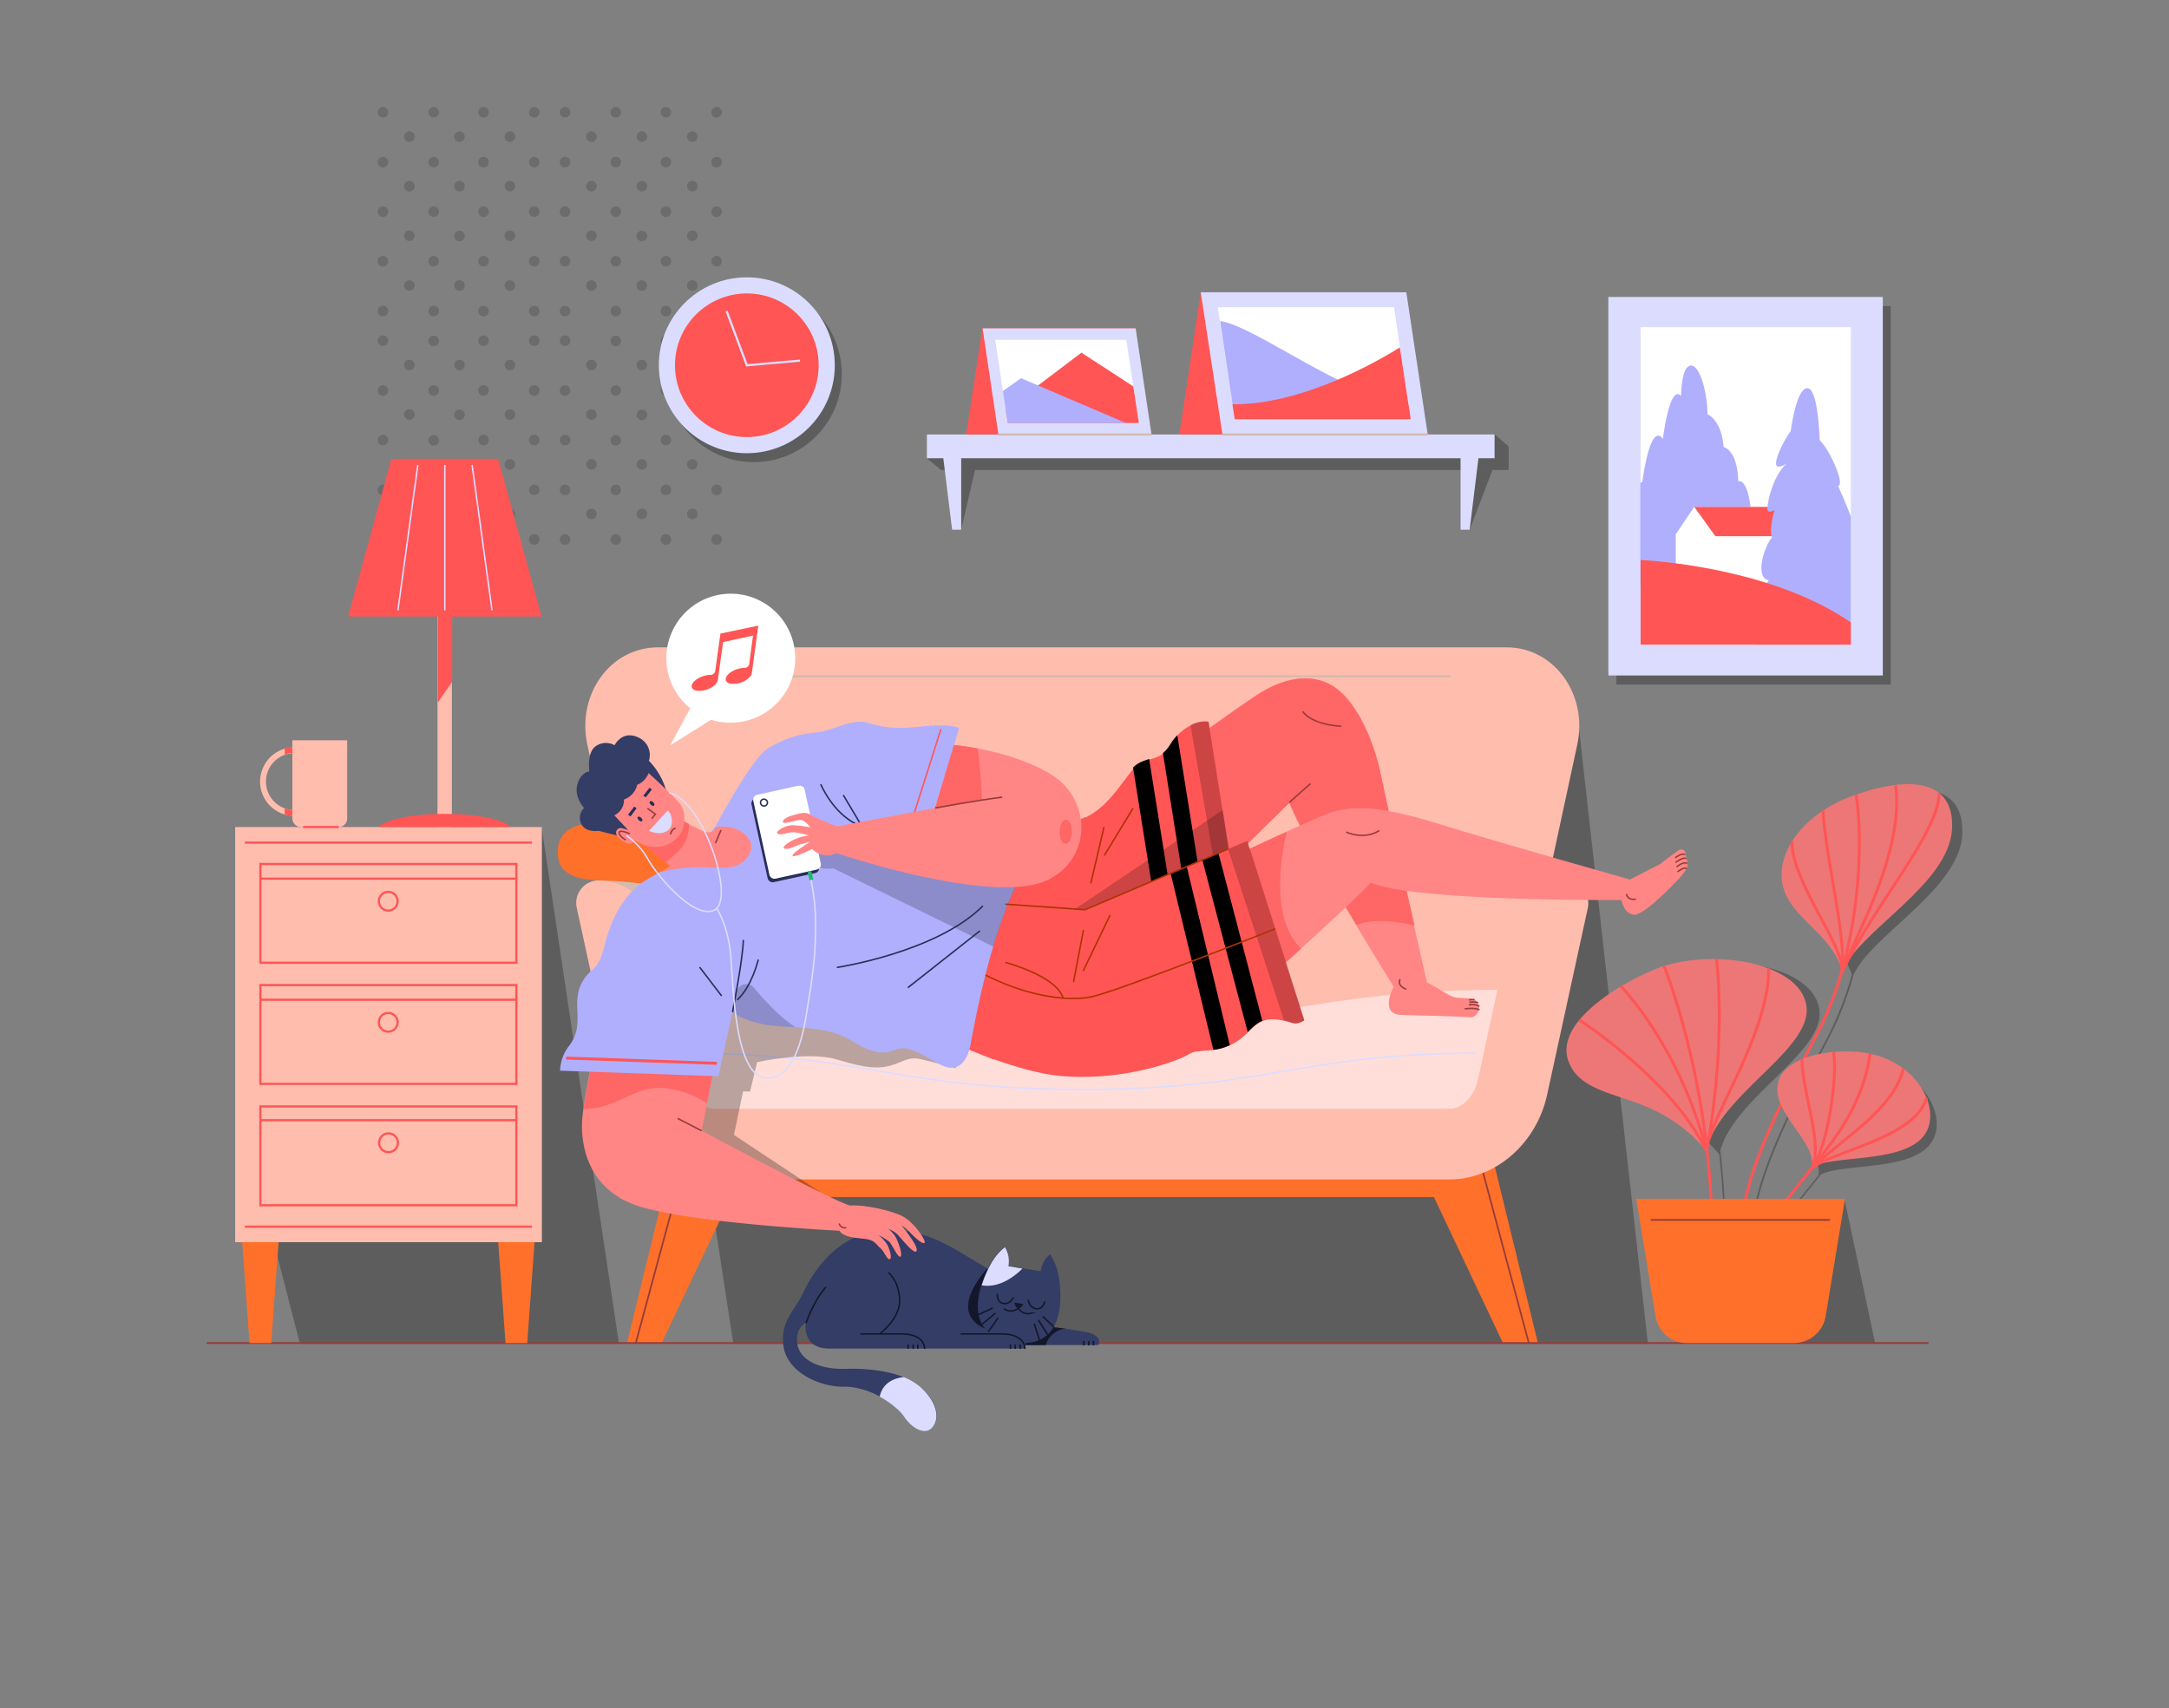 <svg id="Calque_1" data-name="Calque 1" xmlns="http://www.w3.org/2000/svg" viewBox="0 0 739.7 582.6"><rect x="0" y="0" width="739.7" height="582.6" fill="#808080" stroke="none"/><defs><style>.cls-2{opacity:.27}.cls-2,.cls-26{isolation:isolate}.cls-3{fill:#ed7777}.cls-11,.cls-15,.cls-22,.cls-25,.cls-28,.cls-30,.cls-33,.cls-4,.cls-8{fill:none}.cls-15,.cls-4{stroke:#f55}.cls-11,.cls-15,.cls-22,.cls-25,.cls-28,.cls-30,.cls-4,.cls-8{stroke-miterlimit:10}.cls-5{fill:#ffbdae}.cls-7{fill:#ff702b}.cls-25,.cls-8{stroke:#963c3c}.cls-8{stroke-width:.57px}.cls-33{stroke:#dcdcff}.cls-11{stroke:#d6baad}.cls-11,.cls-15{stroke-width:.75px}.cls-12{fill:#fff}.cls-13{fill:#f55}.cls-17{fill:#dcdcff}.cls-18{fill:#b0affd}.cls-20{fill:#333d66}.cls-21{fill:#13172b}.cls-22{stroke:#13172b}.cls-22,.cls-25,.cls-28,.cls-30{stroke-width:.5px}.cls-23{fill:#ff8685}.cls-24{fill:#f66}.cls-26{opacity:.2}.cls-28{stroke:#ad3400}.cls-29{fill:#262f57}.cls-30{stroke:#262f57}.cls-33{stroke-width:.49px;stroke-linecap:round;stroke-linejoin:round}</style></defs><g opacity=".16"><path d="M182.2 118a1.8 1.8 0 10-1.8-1.8 1.73 1.73 0 001.8 1.8zm0 17a1.8 1.8 0 10-1.8-1.8 1.79 1.79 0 001.8 1.8zm0 16.9a1.8 1.8 0 10-1.8-1.8 1.79 1.79 0 001.8 1.8zm0 17a1.8 1.8 0 10-1.8-1.8 1.79 1.79 0 001.8 1.8zm0 16.9a1.8 1.8 0 10-1.8-1.8 1.79 1.79 0 001.8 1.8zm-8.3-59.5a1.8 1.8 0 10-1.8-1.8 1.79 1.79 0 001.8 1.8zm0 16.9a1.8 1.8 0 10-1.8-1.8 1.79 1.79 0 001.8 1.8zm0 17a1.8 1.8 0 10-1.8-1.8 1.79 1.79 0 001.8 1.8zm0 16.9a1.8 1.8 0 10-1.8-1.8 1.79 1.79 0 001.8 1.8zm-9-59.1a1.8 1.8 0 10-1.8-1.8 1.73 1.73 0 001.8 1.8zm0 17a1.8 1.8 0 10-1.8-1.8 1.79 1.79 0 001.8 1.8zm0 16.9a1.8 1.8 0 10-1.8-1.8 1.79 1.79 0 001.8 1.8zm0 17a1.8 1.8 0 10-1.8-1.8 1.79 1.79 0 001.8 1.8zm0 16.9a1.8 1.8 0 10-1.8-1.8 1.79 1.79 0 001.8 1.8z"/><circle cx="156.7" cy="124.5" r="1.8"/><circle cx="156.7" cy="141.5" r="1.8"/><circle cx="156.7" cy="158.4" r="1.8"/><path d="M156.7 177.1a1.8 1.8 0 10-1.8-1.8 1.79 1.79 0 001.8 1.8z"/><circle cx="147.9" cy="116.3" r="1.8"/><circle cx="147.9" cy="133.2" r="1.8"/><circle cx="147.9" cy="150.2" r="1.8"/><path d="M147.9 168.9a1.8 1.8 0 10-1.8-1.8 1.79 1.79 0 001.8 1.8zm0 16.9a1.8 1.8 0 10-1.8-1.8 1.79 1.79 0 001.8 1.8zm-8.3-59.5a1.8 1.8 0 10-1.8-1.8 1.79 1.79 0 001.8 1.8zm0 16.9a1.8 1.8 0 10-1.8-1.8 1.79 1.79 0 001.8 1.8zm0 17a1.8 1.8 0 10-1.8-1.8 1.79 1.79 0 001.8 1.8zm0 16.9a1.8 1.8 0 10-1.8-1.8 1.79 1.79 0 001.8 1.8zm-9-59.1a1.8 1.8 0 10-1.8-1.8 1.79 1.79 0 001.8 1.8zm0 17a1.8 1.8 0 10-1.8-1.8 1.79 1.79 0 001.8 1.8zm0 16.9a1.8 1.8 0 10-1.8-1.8 1.79 1.79 0 001.8 1.8zm0 17a1.8 1.8 0 10-1.8-1.8 1.79 1.79 0 001.8 1.8zm0 16.9a1.8 1.8 0 10-1.8-1.8 1.79 1.79 0 001.8 1.8zM244.4 118a1.8 1.8 0 10-1.8-1.8 1.68 1.68 0 001.8 1.8zm0 17a1.8 1.8 0 10-1.8-1.8 1.73 1.73 0 001.8 1.8zm0 16.9a1.8 1.8 0 10-1.8-1.8 1.73 1.73 0 001.8 1.8zm0 17a1.8 1.8 0 10-1.8-1.8 1.79 1.79 0 001.8 1.8zm0 16.9a1.8 1.8 0 10-1.8-1.8 1.73 1.73 0 001.8 1.8zm-8.3-59.5a1.8 1.8 0 10-1.8-1.8 1.79 1.79 0 001.8 1.8zm0 16.9a1.8 1.8 0 10-1.8-1.8 1.79 1.79 0 001.8 1.8zm0 17a1.8 1.8 0 10-1.8-1.8 1.79 1.79 0 001.8 1.8zm0 16.9a1.8 1.8 0 10-1.8-1.8 1.79 1.79 0 001.8 1.8zm-9-59.1a1.8 1.8 0 10-1.8-1.8 1.79 1.79 0 001.8 1.8zm0 17a1.8 1.8 0 10-1.8-1.8 1.79 1.79 0 001.8 1.8zm0 16.9a1.8 1.8 0 10-1.8-1.8 1.79 1.79 0 001.8 1.8zm0 17a1.8 1.8 0 10-1.8-1.8 1.79 1.79 0 001.8 1.8zm0 16.9a1.8 1.8 0 10-1.8-1.8 1.79 1.79 0 001.8 1.8z"/><circle cx="218.9" cy="124.5" r="1.8"/><circle cx="218.9" cy="141.5" r="1.8"/><circle cx="218.9" cy="158.4" r="1.8"/><path d="M218.9 177.1a1.8 1.8 0 10-1.8-1.8 1.73 1.73 0 001.8 1.8z"/><circle cx="210" cy="116.3" r="1.8"/><circle cx="210" cy="133.2" r="1.8"/><circle cx="210" cy="150.2" r="1.8"/><path d="M210 168.9a1.8 1.8 0 10-1.8-1.8 1.79 1.79 0 001.8 1.8zm0 16.9a1.8 1.8 0 10-1.8-1.8 1.79 1.79 0 001.8 1.8zm-8.3-59.5a1.8 1.8 0 10-1.8-1.8 1.79 1.79 0 001.8 1.8zm0 16.9a1.8 1.8 0 10-1.8-1.8 1.79 1.79 0 001.8 1.8zm0 17a1.8 1.8 0 10-1.8-1.8 1.79 1.79 0 001.8 1.8zm0 16.9a1.8 1.8 0 10-1.8-1.8 1.79 1.79 0 001.8 1.8zm-9-59.1a1.8 1.8 0 10-1.8-1.8 1.73 1.73 0 001.8 1.8zm0 17a1.8 1.8 0 10-1.8-1.8 1.79 1.79 0 001.8 1.8zm0 16.9a1.8 1.8 0 10-1.8-1.8 1.79 1.79 0 001.8 1.8zm0 17a1.8 1.8 0 10-1.8-1.8 1.79 1.79 0 001.8 1.8zm0 16.9a1.8 1.8 0 10-1.8-1.8 1.79 1.79 0 001.8 1.8zM182.2 40.1a1.8 1.8 0 10-1.8-1.8 1.79 1.79 0 001.8 1.8zm0 17a1.8 1.8 0 10-1.8-1.8 1.79 1.79 0 001.8 1.8zm0 16.9a1.8 1.8 0 10-1.8-1.8 1.79 1.79 0 001.8 1.8zm0 16.9a1.8 1.8 0 10-1.8-1.8 1.79 1.79 0 001.8 1.8zm0 17a1.8 1.8 0 10-1.8-1.8 1.79 1.79 0 001.8 1.8zm-8.3-59.5a1.8 1.8 0 10-1.8-1.8 1.79 1.79 0 001.8 1.8zm0 16.9a1.8 1.8 0 10-1.8-1.8 1.79 1.79 0 001.8 1.8zm0 16.9a1.8 1.8 0 10-1.8-1.8 1.79 1.79 0 001.8 1.8zm0 17a1.8 1.8 0 10-1.8-1.8 1.79 1.79 0 001.8 1.8zm-9-59.1a1.8 1.8 0 10-1.8-1.8 1.79 1.79 0 001.8 1.8zm0 17a1.8 1.8 0 10-1.8-1.8 1.79 1.79 0 001.8 1.8zm0 16.9a1.8 1.8 0 10-1.8-1.8 1.79 1.79 0 001.8 1.8zm0 16.9a1.8 1.8 0 10-1.8-1.8 1.79 1.79 0 001.8 1.8zm0 17a1.8 1.8 0 10-1.8-1.8 1.79 1.79 0 001.8 1.8z"/><circle cx="156.7" cy="46.6" r="1.8"/><circle cx="156.7" cy="63.5" r="1.8"/><circle cx="156.7" cy="80.5" r="1.8"/><path d="M156.7 99.2a1.8 1.8 0 10-1.8-1.8 1.79 1.79 0 001.8 1.8z"/><circle cx="147.9" cy="38.3" r="1.8"/><circle cx="147.9" cy="55.3" r="1.8"/><circle cx="147.9" cy="72.2" r="1.8"/><path d="M147.9 90.9a1.8 1.8 0 10-1.8-1.8 1.79 1.79 0 001.8 1.8zm0 17a1.8 1.8 0 10-1.8-1.8 1.79 1.79 0 001.8 1.8zm-8.3-59.5a1.8 1.8 0 10-1.8-1.8 1.79 1.79 0 001.8 1.8zm0 16.9a1.8 1.8 0 10-1.8-1.8 1.86 1.86 0 001.8 1.8zm0 16.9a1.8 1.8 0 10-1.8-1.8 1.79 1.79 0 001.8 1.8zm0 17a1.8 1.8 0 10-1.8-1.8 1.79 1.79 0 001.8 1.8zm-9-59.1a1.8 1.8 0 10-1.8-1.8 1.86 1.86 0 001.8 1.8zm0 17a1.8 1.8 0 10-1.8-1.8 1.86 1.86 0 001.8 1.8zm0 16.9a1.8 1.8 0 10-1.8-1.8 1.79 1.79 0 001.8 1.8zm0 16.9a1.8 1.8 0 10-1.8-1.8 1.79 1.79 0 001.8 1.8zm0 17a1.8 1.8 0 10-1.8-1.8 1.79 1.79 0 001.8 1.8zm113.8-67.8a1.8 1.8 0 10-1.8-1.8 1.73 1.73 0 001.8 1.8zm0 17a1.8 1.8 0 10-1.8-1.8 1.73 1.73 0 001.8 1.8zm0 16.9a1.8 1.8 0 10-1.8-1.8 1.73 1.73 0 001.8 1.8zm0 16.9a1.8 1.8 0 10-1.8-1.8 1.79 1.79 0 001.8 1.8zm0 17a1.8 1.8 0 10-1.8-1.8 1.73 1.73 0 001.8 1.8zm-8.3-59.5a1.8 1.8 0 10-1.8-1.8 1.79 1.79 0 001.8 1.8zm0 16.9a1.8 1.8 0 10-1.8-1.8 1.86 1.86 0 001.8 1.8zm0 16.9a1.8 1.8 0 10-1.8-1.8 1.79 1.79 0 001.8 1.8zm0 17a1.8 1.8 0 10-1.8-1.8 1.79 1.79 0 001.8 1.8zm-9-59.1a1.8 1.8 0 10-1.8-1.8 1.86 1.86 0 001.8 1.8zm0 17a1.8 1.8 0 10-1.8-1.8 1.86 1.86 0 001.8 1.8zm0 16.9a1.8 1.8 0 10-1.8-1.8 1.79 1.79 0 001.8 1.8zm0 16.9a1.8 1.8 0 10-1.8-1.8 1.79 1.79 0 001.8 1.8zm0 17a1.8 1.8 0 10-1.8-1.8 1.79 1.79 0 001.8 1.8z"/><circle cx="218.9" cy="46.6" r="1.8"/><circle cx="218.9" cy="63.5" r="1.8"/><circle cx="218.9" cy="80.5" r="1.8"/><path d="M218.9 99.2a1.8 1.8 0 10-1.8-1.8 1.73 1.73 0 001.8 1.8z"/><circle cx="210" cy="38.3" r="1.8"/><circle cx="210" cy="55.3" r="1.8"/><circle cx="210" cy="72.2" r="1.8"/><path d="M210 90.9a1.8 1.8 0 10-1.8-1.8 1.79 1.79 0 001.8 1.8zm0 17a1.8 1.8 0 10-1.8-1.8 1.79 1.79 0 001.8 1.8zm-8.3-59.5a1.8 1.8 0 10-1.8-1.8 1.79 1.79 0 001.8 1.8zm0 16.9a1.8 1.8 0 10-1.8-1.8 1.79 1.79 0 001.8 1.8zm0 16.9a1.8 1.8 0 10-1.8-1.8 1.79 1.79 0 001.8 1.8zm0 17a1.8 1.8 0 10-1.8-1.8 1.79 1.79 0 001.8 1.8zm-9-59.1a1.8 1.8 0 10-1.8-1.8 1.79 1.79 0 001.8 1.8zm0 17a1.8 1.8 0 10-1.8-1.8 1.79 1.79 0 001.8 1.8zm0 16.9a1.8 1.8 0 10-1.8-1.8 1.79 1.79 0 001.8 1.8zm0 16.9a1.8 1.8 0 10-1.8-1.8 1.79 1.79 0 001.8 1.8zm0 17a1.8 1.8 0 10-1.8-1.8 1.79 1.79 0 001.8 1.8z"/></g><path class="cls-2" d="M514.5 160.3H320.9l-4.8-4 193.7-8.1 4.7 4.1v8z"/><path class="cls-2" d="M327.8 180.7h-3.1l1.8-20.4h6l-4.7 20.4zm170.3 0h3.1l7.8-20.4h-6.1l-4.8 20.4zM629 408.9l10.5 49.3H594l35-49.3zm7.5-136.1h-.3v.1c-.2.1-.4.1-.5.2-15.5 5.5-25.1 17.1-24.7 28 .6 13 16.5 18 20.5 31.4a112.37 112.37 0 01-8.5 21.7c-15.8 29.7-25.6 51.2-25.6 66.7h.6c0-15.4 9.8-36.8 25.5-66.4a108.32 108.32 0 008.6-21.9c5.9-13.5 36-29.2 37.1-47.8.8-15.1-11.1-19.4-32.7-12z"/><path class="cls-3" d="M632.2 271.3c22.1-7.8 34.4-3.6 33.5 11.6-1.1 19-32.4 35-37.4 48.6-3.6-14.1-20.2-19-20.7-32.3-.5-10.8 9.1-22.4 24.6-27.9z"/><path class="cls-4" d="M628.2 331.6c1.6-11.8-5.6-38.7-6.5-55.1m6.5 55.1c.9-9.2-17.1-30.3-17.1-44.6m35.4-19.1c3.2 24.3-16.7 56.7-18.3 63.7m33.1-61c0 13.3-22.6 38.7-33.1 61"/><path class="cls-4" d="M633 271.1c2.6 15.9 1.5 53.7-13.3 81.5s-25.6 50.4-25.6 66.5"/><path class="cls-2" d="M184.7 282.1l26.4 176.3H102.3l-10.2-39.6 92.6-136.7zm352.8-42.5L562 458.4H250.1l-15.2-99.2 302.6-119.6z"/><path class="cls-5" d="M516.9 351.4H221.4L200.3 254c-3.7-17.2 7.9-33.2 24.1-33.2h289.4c16.2 0 27.8 16 24.1 33.2z"/><path class="cls-5" d="M499.8 343.8s5.9-24.1 7.8-31.3c2.9-10.9 15.4-13.1 26.3-12.2l-11.7 43.4h-22.4z"/><path d="M239.1 343.8s-5.9-24.1-7.8-31.3c-2.9-10.9-15.4-13.1-26.3-12.2l11.7 43.4h22.4z" fill="#d6baad"/><path class="cls-7" d="M508.8 393.9l15.7 64.3h-11.9l-30.4-64.3h26.6z"/><path class="cls-8" d="M521.4 458.2L505 397.1"/><path class="cls-7" d="M229.5 393.9l-15.7 64.3h11.8l30.5-64.3h-26.6z"/><path class="cls-8" d="M216.8 458.2l16.5-61.1"/><path class="cls-7" d="M244 393.9h250.3v14.4H244z"/><path d="M369.1 350c-67.4 0-77.7-12.4-144.1-12.4l5.6 43.2h277l5.6-43.2c-66.3 0-76.6 12.4-144.1 12.4z" fill="#ffded9"/><path d="M503.3 359.2c-60.6.3-71 12.4-134.2 12.4s-73.5-12-134.2-12.4" stroke-width=".51" stroke="#dcdcff" stroke-miterlimit="10" fill="none"/><path class="cls-11" d="M231.3 230.7h263.3"/><path class="cls-5" d="M533.9 300.4a18.92 18.92 0 00-18.4 14.8L504 368.4c-1.2 5.6-5.4 9.8-9.7 9.8H243.9c-4.3 0-8.4-4.2-9.7-9.8l-11.6-53.3a18.84 18.84 0 00-18.4-14.8 7.68 7.68 0 00-7.5 9.4l13.9 63.8c3.6 16.7 17.6 28.8 33.3 28.8h250.4c15.6 0 29.6-12.1 33.3-28.8l13.9-63.8a7.75 7.75 0 00-7.6-9.3z"/><path class="cls-7" d="M206.4 280.6c-10.6-.4-15.9 2.9-16.2 9.5s3.8 9.8 14 10.2c13.4.5 35.3 1.1 37.8 19.5l15 .5s-.4-10.1-8.7-24.1c-8.1-13.9-34.3-15.3-41.9-15.6z"/><path class="cls-2" d="M279.7 406.6l-29.4-19.5 3.1-14.8h2.4l2.4-10s17-3.8 26.9-1c6.5 1.9 12.3 3.6 17.6 2.4s6.6-3.5 11.4-2.4 12.1 3.1 12.1 3.1l-12-16.2-69.1-9-7.9 55z"/><path class="cls-12" d="M249.2 202.5a22 22 0 00-13.8 39.1l-6.8 12.6 13.9-8.7a21.32 21.32 0 006.7 1 22 22 0 000-44z"/><path class="cls-13" d="M245.7 216.1l-1.8 12.8a1.6 1.6 0 01-1.5 1.3 5.24 5.24 0 00-1.7.2c-2.5.5-4.6 2.1-4.8 3.5s1.6 2.1 4.1 1.6 4.6-2.1 4.8-3.5l1.8-13 10.2-2.2-1.3 9.7a1.6 1.6 0 01-1.5 1.3 5.24 5.24 0 00-1.7.2c-2.5.5-4.6 2.1-4.8 3.5s1.6 2.1 4.1 1.6 4.6-2.1 4.8-3.5l2.2-16.2z"/><path stroke-width=".6" stroke="#963c3c" stroke-miterlimit="10" fill="none" d="M70.5 458.1h587.2"/><path class="cls-5" d="M80.2 282.1h104.6v141.6H80.2z"/><path class="cls-7" d="M92.5 458.1h-7.4l-2.5-34.4H95l-2.5 34.4zm87.3 0h-7.4l-2.5-34.4h12.4l-2.5 34.4z"/><path class="cls-15" d="M83.5 287.4h97.9m-97.9 131h97.9M88.8 294.7h87.3v33.7H88.8zm0 41.3h87.3v33.7H88.8zm0 41.4h87.3v33.7H88.8zm0-77.7h87.3"/><circle class="cls-15" cx="132.4" cy="307.4" r="3.2"/><path class="cls-15" d="M88.8 341h87.3"/><circle class="cls-15" cx="132.4" cy="348.7" r="3.2"/><path class="cls-15" d="M88.8 382.1h87.3m-40.4 7.7a3.2 3.2 0 11-3.2-3.2 3.22 3.22 0 013.2 3.2z"/><path class="cls-5" d="M149.2 204.8h4.9v77.3h-4.9z"/><path class="cls-13" d="M154.2 232.6v-27.8h-4.9v34.9c1.6-2.5 3.3-4.9 4.9-7.1zm-25 49.5h44.9c-2.3-2.6-11.5-4.5-22.5-4.5s-20.1 1.9-22.4 4.5z"/><path class="cls-13" d="M118.7 210.3l14.8-53.8h36.4l14.8 53.8h-66z"/><path d="M142.5 158.6l-6.8 49.6m16-49.6v49.6m9.3-49.6l6.8 49.6" stroke-width=".5" stroke="#dcdcff" stroke-miterlimit="10" fill="none"/><path class="cls-2" d="M620.5 344.8c-1.4-14.6-29.4-20-48.3-14.2l-.3.1c-9 2.8-37.7 17.4-32.7 32.2 3.5 10.3 16.1 11.1 27.4 16.1a54.1 54.1 0 0119.7 14.7 248.57 248.57 0 011.6 26.6h.6a268.87 268.87 0 00-1.8-27.9c5-18.1 35.2-33.3 33.8-47.6z"/><path class="cls-3" d="M567.5 329.5c18.9-5.9 47.1-.6 48.6 14.1s-30.4 30.3-34.1 49a53 53 0 00-19.8-14.8c-11.2-5-23.9-5.8-27.4-16.1-5-14.8 23.7-29.4 32.7-32.2z"/><path class="cls-4" d="M552.8 336.4s19.9 20.3 29.2 56.1m-43.4-44.6s32.2 20.8 43.3 44.7m3.5-65.5s3.6 27.6-3.4 65.5m21.2-62.3c0 22.7-20.1 50.6-21.3 62.2m-14.4-63s15.8 38.7 16.3 89.6"/><path class="cls-2" d="M640.2 362.4l-.3-.1c-10.4-2.2-29.4 0-31.4 10.3-1.9 10.1 13 19.6 11.7 28.2-1.7 2.2-3.3 4.1-4.8 6-5.2 6.5-9 11.1-11.7 16.6l.5.2c2.7-5.4 6.4-10.1 11.6-16.5 1.6-2 3.3-4 5.1-6.4 7-4.2 33.1-.7 38.5-12.3 4.1-8.5-3.7-22.6-19.2-26z"/><path class="cls-3" d="M637.7 359.4c15.7 3.3 23.6 17.5 19.5 26.2-5.7 12.1-33.9 7.8-39.4 12.9 2.2-8.8-13.5-18.5-11.5-28.8s21-12.5 31.4-10.3z"/><path class="cls-4" d="M617.8 398.5c5.6-7 9-31.8 7.5-39.7m-10.8 2.5c.4 13 7.3 28.6 3.4 37.3m31.2-34.1c-3.4 14.2-20.9 23.8-31.2 34m39.1-24c-3.6 13.8-33.7 18.5-39.1 24.1"/><path class="cls-4" d="M637.7 359.4s-.8 13.7-12.7 29.8-18.9 22.7-23.3 31.5"/><path class="cls-7" d="M611.8 458.1h-36.5a10.85 10.85 0 01-10.7-9.1l-6.6-40.1h71.2l-6.6 40.1a11 11 0 01-10.8 9.1z"/><path class="cls-8" d="M562.9 416.1h61.2"/><circle class="cls-2" cx="257.09" cy="127.63" r="30"/><path class="cls-2" d="M551.2 104.4h93.6v129.1h-93.6z"/><path class="cls-17" d="M548.5 101.3h93.6v129.1h-93.6z"/><path class="cls-12" d="M559.5 111.6h71.7v108.3h-71.7z"/><path class="cls-18" d="M592.8 164.2c-.3-11-5-11.7-5-11.7-.7-9.4-5.5-11.2-5.5-11.2 0-7.3-2.6-17-5.8-16.6s-3.2 10.4-3.2 10.4c-3.9-4.4-6.2 14.6-6.2 14.6-4.4-6.1-7 14.6-7 14.6a3 3 0 00-.7.5v34.8h37.4c2.8-38.7-4-35.4-4-35.4z"/><path class="cls-12" d="M571.5 195.1v-12.9l6.3-9.3h30.3v29.7l-36.6-7.5z"/><path class="cls-13" d="M608.1 182.9v-10h-30.3l7.2 10h23.1z"/><path class="cls-18" d="M631.2 219.9v-43.7c-1.6-4.3-3.5-8.6-4.4-10.5 2.6 0-2.7-12.3-6.2-15.5-.2-3.5-.8-17.9-4.3-17.8-3.8.2-5.6 14.6-5.6 14.6-2.9 4.1-5.3 9.6-5 11.4s3.5-.2 3.5-.2c-5 4.6-6.8 14.6-6.4 15.8s2.4 0 2.4 0-2 6.1-.9 9.3c-3 3.6-5.8 14-1.1 14.6-4.3 6.5-6.1 14.3-.5 12.6-2.3 2.4-3.5 6.7-4 9.4z"/><path class="cls-13" d="M559.5 191v28.9h71.7v-7.6C606 195 569.7 191.6 559.5 191z"/><path class="cls-17" d="M316.1 148.2h193.6v8.1H316.1zm11.7 32.5h-3.1l-3-24.4h6.1v24.4zm170.3 0h3.1l3-24.4h-6.1v24.4z"/><path class="cls-13" d="M329.5 148.2h52.3l5.4-36.2H335l-5.5 36.2z"/><path class="cls-17" d="M392.7 148.2h-52.2l-5.4-36.2h52.2l5.4 36.2z"/><path class="cls-12" d="M388.4 144.3h-44.7l-4.3-28.4h44.7l4.3 28.4z"/><path class="cls-13" d="M386.5 131.8l-17.7-11.5-25.8 19.5.7 4.5h44.7l-1.9-12.5z"/><path class="cls-18" d="M342 133.4l6.2-4.4 35.8 15.3h-40.3l-1.7-10.9z"/><path class="cls-11" d="M392.7 148.2h-52.2"/><path class="cls-13" d="M402.2 148.2h70l7.3-48.5h-70l-7.3 48.5z"/><path class="cls-17" d="M486.9 148.2h-70l-7.4-48.5h70.1l7.3 48.5z"/><path class="cls-12" d="M481.1 143h-60l-5.8-38.2h60.1l5.7 38.2z"/><path class="cls-18" d="M421.1 143h60l-.7-4.9c-22.5-3.3-52.5-27-64.3-28.6z"/><path class="cls-13" d="M477.4 118.5c-7.4 4.6-33.1 19.6-57.1 19.4l.8 5.1h60z"/><path class="cls-11" d="M486.9 148.2h-70"/><path class="cls-5" d="M100.4 278.3a11.7 11.7 0 010-23.4v2a9.7 9.7 0 100 19.4z"/><path class="cls-13" d="M100.4 276.3a8.81 8.81 0 01-3.3-.6v2.1a11.42 11.42 0 003.3.5zm-3.3-18.9a8.81 8.81 0 013.3-.6v-2a12.57 12.57 0 00-3.3.5z"/><path class="cls-5" d="M115.5 282.1h-12.8a3 3 0 01-3-3v-26.6h18.7v26.6a2.93 2.93 0 01-2.9 3z"/><path class="cls-15" d="M103.4 282.1h12.1"/><circle class="cls-17" cx="254.69" cy="124.59" r="30"/><circle class="cls-13" cx="254.69" cy="124.59" r="24.5"/><path stroke-width=".75" stroke="#dcdcff" stroke-miterlimit="10" fill="none" d="M247.8 106.1l6.9 18.5 18.1-1.6"/><path class="cls-20" d="M371 454.5c-4.5-1.1-19.9-2.7-19.9-2.7l-7.7-15.1s-7.3-4.4-14.8-8.9c-9-5.4-19.1-10.6-33.5-6.9-11.2 2.9-18.1 13.5-21.1 19.9s-8 9.8-6.8 18.4 11.9 13.9 20.7 13.8 17.7 6.2 20.5 10.1 7.4 6.8 9.9 3.4.9-8.7-4.5-13.5-16.4-6.4-25.2-6.1-16.7-2.8-16.8-9.8c-.1-4.5 3-5.9 3-5.9s-1.6 8.8 8.1 8.8h66.5a2.44 2.44 0 000-1.2h25.1c.1 0 1.8-3-3.5-4.3z"/><path class="cls-21" d="M364.1 453.3c-3.8-.5-8.1-1-10.6-1.3l-4 6.8h7.1c.9-3.1 4.2-5.9 7.5-5.5zm-27.4-20.6s-18.1 18.7 5.9 22.2z"/><path class="cls-22" d="M347.9 458.6v1.5m-1.7-1.5v1.5m-1.6-1.5v1.5m-31.6-1.5v1.5m-1.6-1.5v1.5m-1.7-1.5v1.5m63.2-2.7v1.5m-1.6-1.5v1.5m-1.7-1.5v1.5M300 455s6.8-5.1 6.8-11.2-3.2-9.4-3.9-9.7m-28 17.2s2.4-7.4 6.8-12.3"/><path class="cls-17" d="M313.8 473a20.21 20.21 0 00-5.6-3.3c-3.4.4-7.2 2-8.2 6.7 3.8 2.1 6.9 4.7 8.3 6.8 2.7 4 7.4 6.8 9.9 3.4s.9-8.8-4.4-13.6z"/><path class="cls-20" d="M360.9 434.6a20.4 20.4 0 00-2.8-6.8 9.12 9.12 0 00-3.2 5.8l-11.1-1.8a9.15 9.15 0 00-1.2-6.5 18.77 18.77 0 00-4.7 5.6s-13.9 23.5 7.5 26.9 15.5-23.2 15.5-23.2z"/><path class="cls-22" d="M340.1 441.3s-.3 2.9 2.1 3.3 3.4-2.1 3.4-2.1m10.7 1.4s-.6 2.9-3 2.5-2.6-3.1-2.6-3.1"/><path class="cls-21" d="M346 444.3l3 .5s-.7 1.6-1.8 1.4-1.2-1.9-1.2-1.9z"/><path class="cls-22" d="M342.4 446.4a3.92 3.92 0 004.9-.2m4.5 1.7a3.84 3.84 0 01-4.5-1.7m-8.8 0l-4.8 2.2m5.8-.5l-4.6 3.8m5.5-2.2l-3.4 4.8m18.6-5.3l3.8 3.6m-5.3-2.4l3.2 5.1m-4.6-3.8l1.8 5.6"/><path class="cls-17" d="M348.7 432.7l-4.8-.8a9.15 9.15 0 00-1.2-6.5 18.77 18.77 0 00-4.7 5.6 38.29 38.29 0 00-3.2 7.4c6.1 1.1 11.5-3.3 13.9-5.7z"/><path class="cls-22" d="M327.6 455h14.1c5.7 0 7.9 2.7 7.8 5.1m-56.1-5.1h14.1c5.7 0 7.9 2.7 7.8 5.1"/><path class="cls-23" d="M406.9 252.3s12.6-9.3 21.4-15.1 18.1-7.9 25.8-3.5 14.1 17.4 16.8 30.8 15.7 70.5 15.7 70.5 5.4 3.2 8.2 4.7 7.7-.2 9.1 2.3-.5 5.1-2.5 5c-3.2-.3-15.5-.6-23.4-.8s-2.7-9.6-2.7-9.6-29.5-47.2-35.7-62.8c-5.4 5.1-28 27.7-28 27.7z"/><path class="cls-24" d="M471 264.6c-2.7-13.4-9.2-26.4-16.8-30.8s-17-2.4-25.8 3.5-21.4 15.1-21.4 15.1l4.8 49.1s22.6-22.6 28-27.7c3.4 8.7 14.1 27.1 22.8 41.7 5.6-2.3 13.8-1.2 19.8.2-4.1-17.9-9.7-42.9-11.4-51.1z"/><path class="cls-25" d="M439.7 273.7l7.2-6.4m-2.6-24.6s2.6 4.4 13.1 5m20.1 86.3s-1.3 2.2 2.1 3.4m19.9 6.7s4-.5 5 .4m-3.6-1.7s2.5-.5 3.6.5m-3.3-1.4a5.72 5.72 0 012.9.1m-3.1-.9a5.38 5.38 0 011.9-.1"/><path class="cls-13" d="M412.2 246.2l8.8 55.7s-25.2 29.5-44.9 31.5-39.8-5.6-39.8-5.6l8.5-32.6s14.2-11.6 24.6-16c10.6-4.5 15.2-17.2 20-19.2s6.6-1 9.9-6.2c3.3-5.4 8.9-8.3 12.9-7.6z"/><path class="cls-26" d="M416.3 306.9c2.9-3 4.6-5.1 4.6-5.1l-8.8-55.7a10 10 0 00-6.1 1.2z"/><path class="cls-23" d="M423 291s18.5-8.8 29.1-13.2 23.4-1.5 40.8 3.9 63 18.3 63 18.3l10.3-5.3s3.5-2.8 6.2-4.6a1.48 1.48 0 012.4 1.4 11.56 11.56 0 01.7 3.7c-.1 1.7-3.5 5.1-3.5 5.1s-11.3 12.1-14.8 11.7-4.2-5-4.2-5-72 .5-85.5-6c-6.2 6.9-32 29.9-32 29.9z"/><path class="cls-25" d="M554.7 304.9s.1 2.3 3.2 1.8m-98.8-22.9s5.9 2.9 11.3-.5"/><path class="cls-24" d="M438.8 283.7c-8.2 3.7-15.8 7.3-15.8 7.3l12.5 40s3.5-3.1 8.2-7.4c-10-9.8-7.3-29.4-4.9-39.9z"/><path class="cls-25" d="M572.1 297.4s2.2-1.9 3.1-1.1m-3.4-.6s2.3-2 3.6-1.2m-4-.3s2.7-2.1 3.7-1.3m-3.8-.3s2.2-1.8 3.4-1.1"/><path class="cls-26" d="M417 276.3l-56.6 37.9 60.1-15.7-3.5-22.2z"/><path d="M391.9 258.9c-.7.2-1.5.5-2.5.9a9.27 9.27 0 00-3 2l10 62.5c1.8-1.3 3.6-2.6 5.3-4zm19.4 53l-9.8-61.1a15.1 15.1 0 00-2.2 2.8 14.37 14.37 0 01-2.7 3.3l9.5 59.8c1.9-1.7 3.6-3.3 5.2-4.8z"/><path class="cls-13" d="M327.4 356.7s19.9 9 34.2 10.3c22.2 2 41.2-5.6 44-7.5s9 0 15.3-3.7 7.1-8.5 13.7-8.1 6 2.7 10.2.4l-19.5-61.2-55.3 23.4-31.3-.1z"/><path class="cls-26" d="M418.8 289.6l19.1 58.5c3.3.7 3.6 1.8 7-.1l-19.5-61.2z"/><path d="M415.5 290.9l-5.5 2.3 15.5 58.8c1.7-1.6 3.1-3.1 5-3.8zm-1.7 67.2a17.61 17.61 0 005.6-1.6l-14.7-61-5.5 2.3z"/><path class="cls-28" d="M336.3 326.6s23.3 4.6 26.3 13.9m3.5-5.5l3.4-17.8m-.1 14l9.2-19.1"/><path class="cls-13" d="M370.2 278.7c-.2.1-.5.2-.7.3-10.5 4.5-24.6 16-24.6 16l-3.9 15.1h-2.1l-11.3 46.5s4.8 2.3 11.3 4.8c-2.4-15.4 1.8-40 18.2-53.3 13.5-11 13.8-23.7 13.1-29.4z"/><path class="cls-28" d="M434.9 316.8s-54.8 21.8-63.1 23.3c-8.7 1.6-23.2-.7-37.4-8.4"/><path class="cls-23" d="M244.7 358.1l-5.4 27.6s44.8 24 50.6 25.5c4.7-.4 14.9 1.8 18.5 4s7.5 8 6.9 8.7-3.5-1.9-5.3-3.9a8.5 8.5 0 00-2.6-2s5.8 6.8 5.2 8.6-5.1-4.1-6.7-5.7a12 12 0 00-3.2-1.9 10.35 10.35 0 012.9 3.2c.8 1.7 2.3 5.7 1.5 6.4s-2.8-4.1-3.9-5.1a22.12 22.12 0 00-3.7-2.3 13.2 13.2 0 013 3.2c1 1.8 1.8 4.9.9 5.1s-1.8-2.6-3.2-3.8-1.7-2.3-4-2.9-8.3-.3-9.9-3c0 0-48.4-2.4-67.6-8.1s-21-22.7-20-31.4 4.3-23.7 4.3-23.7z"/><path class="cls-25" d="M286.2 417.3s.2 1.7 2.4 1.5m-49.3-33.1l-8.2-4.2"/><path class="cls-24" d="M220.7 371.5c6.1-1.4 14.1.7 20.4 4.8l3.6-18.3-41.6-1.5s-2.8 13-4 21.8c9.4-.2 14.8-5.2 21.6-6.8z"/><path class="cls-18" d="M225 297.5c-3.2 2-9.6 4.1-14.8 14.1s-3.5 15-8.2 19.2-5.4 8.3-5.1 14-.3 8.7-3.1 12.3a14.64 14.64 0 00-2.8 8.1l54 1.9 4.8-21.9s5 4.5 18.1 5 18.2 2.1 22.9 5 9.5 5.1 14.4 2.9 11.1 3.1 16.3 5.4 8.3-1.4 9.4-6.8 6-35 15.7-54.8l-30.1-18.3 10.6-35.3s-2.7-1.6-12.8-.5-13 .2-18.5-1.3-11.6 2.8-17.2 3.3a37.14 37.14 0 00-16.9 5.6c-5.6 3.6-17.8 26.7-17.8 26.7l-11.1 12.3z"/><path class="cls-4" d="M244.5 362.7l-51.4-1.8"/><path class="cls-26" d="M271.2 350.3c-5.2-3.3-10.5-9.1-14.1-13.4a3.36 3.36 0 00-5.9 1.5l-1.4 6.8s5 4.5 18.1 5c1.2 0 2.3.1 3.3.1zm75.5-48.4l-30.1-18.3-40.8 1.6-.3 7.1s1.2 4.9 8.7 3.9l54.6 26.7a124.85 124.85 0 017.9-21z"/><path class="cls-29" d="M278 297.8l-14.1 3.1a1.8 1.8 0 01-2.1-1.3l-5.5-25.2a1.8 1.8 0 011.3-2.1l14.1-3.1a1.8 1.8 0 012.1 1.3l5.5 25.2a1.75 1.75 0 01-1.3 2.1z"/><path class="cls-30" d="M285.4 330s33.9-5.1 49.8-21m-1 8.5l-24.6 19.4m-59.8 8.3s3.6-18.2 3.7-24.6m-14.9 9.3l7.5 9.8m12.5-12.4s-2.1 9.1-7.2 13.8"/><path stroke-width=".5" stroke-miterlimit="10" stroke="#f55" fill="none" d="M320.9 248.7l-11 34.6"/><path class="cls-30" d="M279.9 267.5s4 9.7 12.3 13.7m-4.6-10l6 10.1"/><path class="cls-12" d="M278.6 296.6l-14.1 3.1a1.8 1.8 0 01-2.1-1.3l-5.5-25.2a1.8 1.8 0 011.3-2.1l14.1-3.1a1.8 1.8 0 012.1 1.3l5.5 25.2a1.75 1.75 0 01-1.3 2.1z"/><path d="M261.7 273.5a1.18 1.18 0 11-1.4-.9 1.24 1.24 0 011.4.9z" stroke-width=".49" stroke="#262f57" stroke-miterlimit="10" fill="none"/><path class="cls-33" d="M276.5 299.4s1.1 5.8 1.4 9.9c.9 12.8-.9 24.6-2 31.1-1.2 7.2-3.2 27.7-14.6 27.3s-11.3-35.5-12.2-43c-1.2-9.8-4.7-14.9-4.7-14.9"/><path class="cls-23" d="M318.9 275.6l6.5-21.5s19.5 1.7 33.1 10.1 14.2 28.3-1.1 35.9c-18.3 9.1-72.1-9.1-72.1-9.1a7.18 7.18 0 01-8.3-1.4s-6.3 3.1-6.7 2.3 5.9-4.7 5.9-4.7a26.23 26.23 0 00-4.9 1.4c-1.3.7-3.3 1.3-4 .7s3.8-4 8.7-4.3c0 0-4.5-1.3-6.2-1.1s-4.2 1.3-4.8.2c-.3-.6 2.9-2.9 6.1-2.6s5.3.7 5.3.7-1.9-2.4-3.3-2.5-5.2 1.3-5.9.9.3-1.7 2.8-2.4 4.5-1.5 6.4-.3 9 4 9 4z"/><path class="cls-24" d="M318.9 275.6s9.8-1.4 16-2.6c0 0-.5-11.5-1.5-17.7-4.8-.9-8.1-1.2-8.1-1.2z"/><path class="cls-25" d="M318.9 275.6s14.8-2.7 22.9-3.7"/><path class="cls-24" d="M365.5 283.8c-.1 2.3-1 4.1-2.2 4s-1.9-1.9-1.9-4.2 1-4.1 2.2-4 2 2 1.9 4.2z"/><path class="cls-20" d="M227.4 270.5a23.76 23.76 0 00-6.1-11 6.54 6.54 0 00-3.7-8c-5.5-2.5-8 2.7-8 2.7a6 6 0 00-6.4.3c-3.2 2.2-2.2 8.6-2.2 8.6s-2.9.2-4.1 4.5 2.3 8 2.3 8a4.62 4.62 0 00-1.3 4.5c.7 2.6 2.9 3.6 6.3 3.3l10.7 2.7 1-2.3-4.1-4.9 9.9-13.4z"/><path class="cls-23" d="M217.9 286.7l10.7 8.7-3.7 2.2a52.82 52.82 0 0112.5-1.8c7.2-.2 14.3 1.8 17.9-4s-4.3-11.2-11.4-9.6c0 0-.5 3.1-5 .9s-9.6-4.9-9.6-4.9z"/><path class="cls-24" d="M217.9 286.7l9.2 7.5c2-2 5.9-4.5 7.1-8.3a12.53 12.53 0 00.7-4.9c-3-1.5-5.5-2.9-5.5-2.9z"/><path class="cls-25" d="M244 287.6l1.9-4.5"/><path class="cls-23" d="M221.2 263.7s7.7 7 10.4 10.1 2.2 8.9-.4 11.7-8 5.5-14.9 1a1.67 1.67 0 01-2.1 1.2c-1.7-.4-3.8-1.9-4.1-3.5a1.59 1.59 0 012-1.7l2.1.6-4.7-5a5.72 5.72 0 003.3-5.4 6.94 6.94 0 004.5-5 7 7 0 003.9-4z"/><path class="cls-25" d="M214.8 284.4s-2.8-1.3-3.5-.7.9 2.2 2.1 2.8"/><path class="cls-17" d="M227.7 276.5l-6.4 6.9s4 2 6.8-.4c1.7-1.6 1.2-5.4-.4-6.5z"/><path class="cls-25" d="M220.8 275.7l2.7 2-1.2 1.5m6.3 5.4s.5-1.9 1.8-2.1"/><path class="cls-29" d="M218.6 278.9c.4.3.6.8.4 1.1s-.7.2-1.1-.2-.6-.8-.4-1.1.7-.1 1.1.2zm4.1-5.3c.4.3.6.8.4 1.1s-.7.2-1.1-.2-.6-.8-.4-1.1a.83.83 0 011.1.2z"/><path d="M214.6 278.2l2.1-2.8m3.1-3.7l2.1-2.7" stroke="#262f57" stroke-miterlimit="10" fill="none"/><path class="cls-33" d="M213.8 285.1a24.84 24.84 0 017.2 8c2.8 5.1 15.6 20.8 22.7 17.3s-3.6-37-15.4-40"/><path transform="rotate(-12.37 276.332 298.637)" fill="#1fb86c" d="M275.72 297.19h1.3v3h-1.3z"/><path class="cls-28" d="M342.8 308.4l27.2 1.9 48.8-20.7m-42.3-7.5l-4.5 19.2m4.6-9.5l9.8-16.1"/></svg>